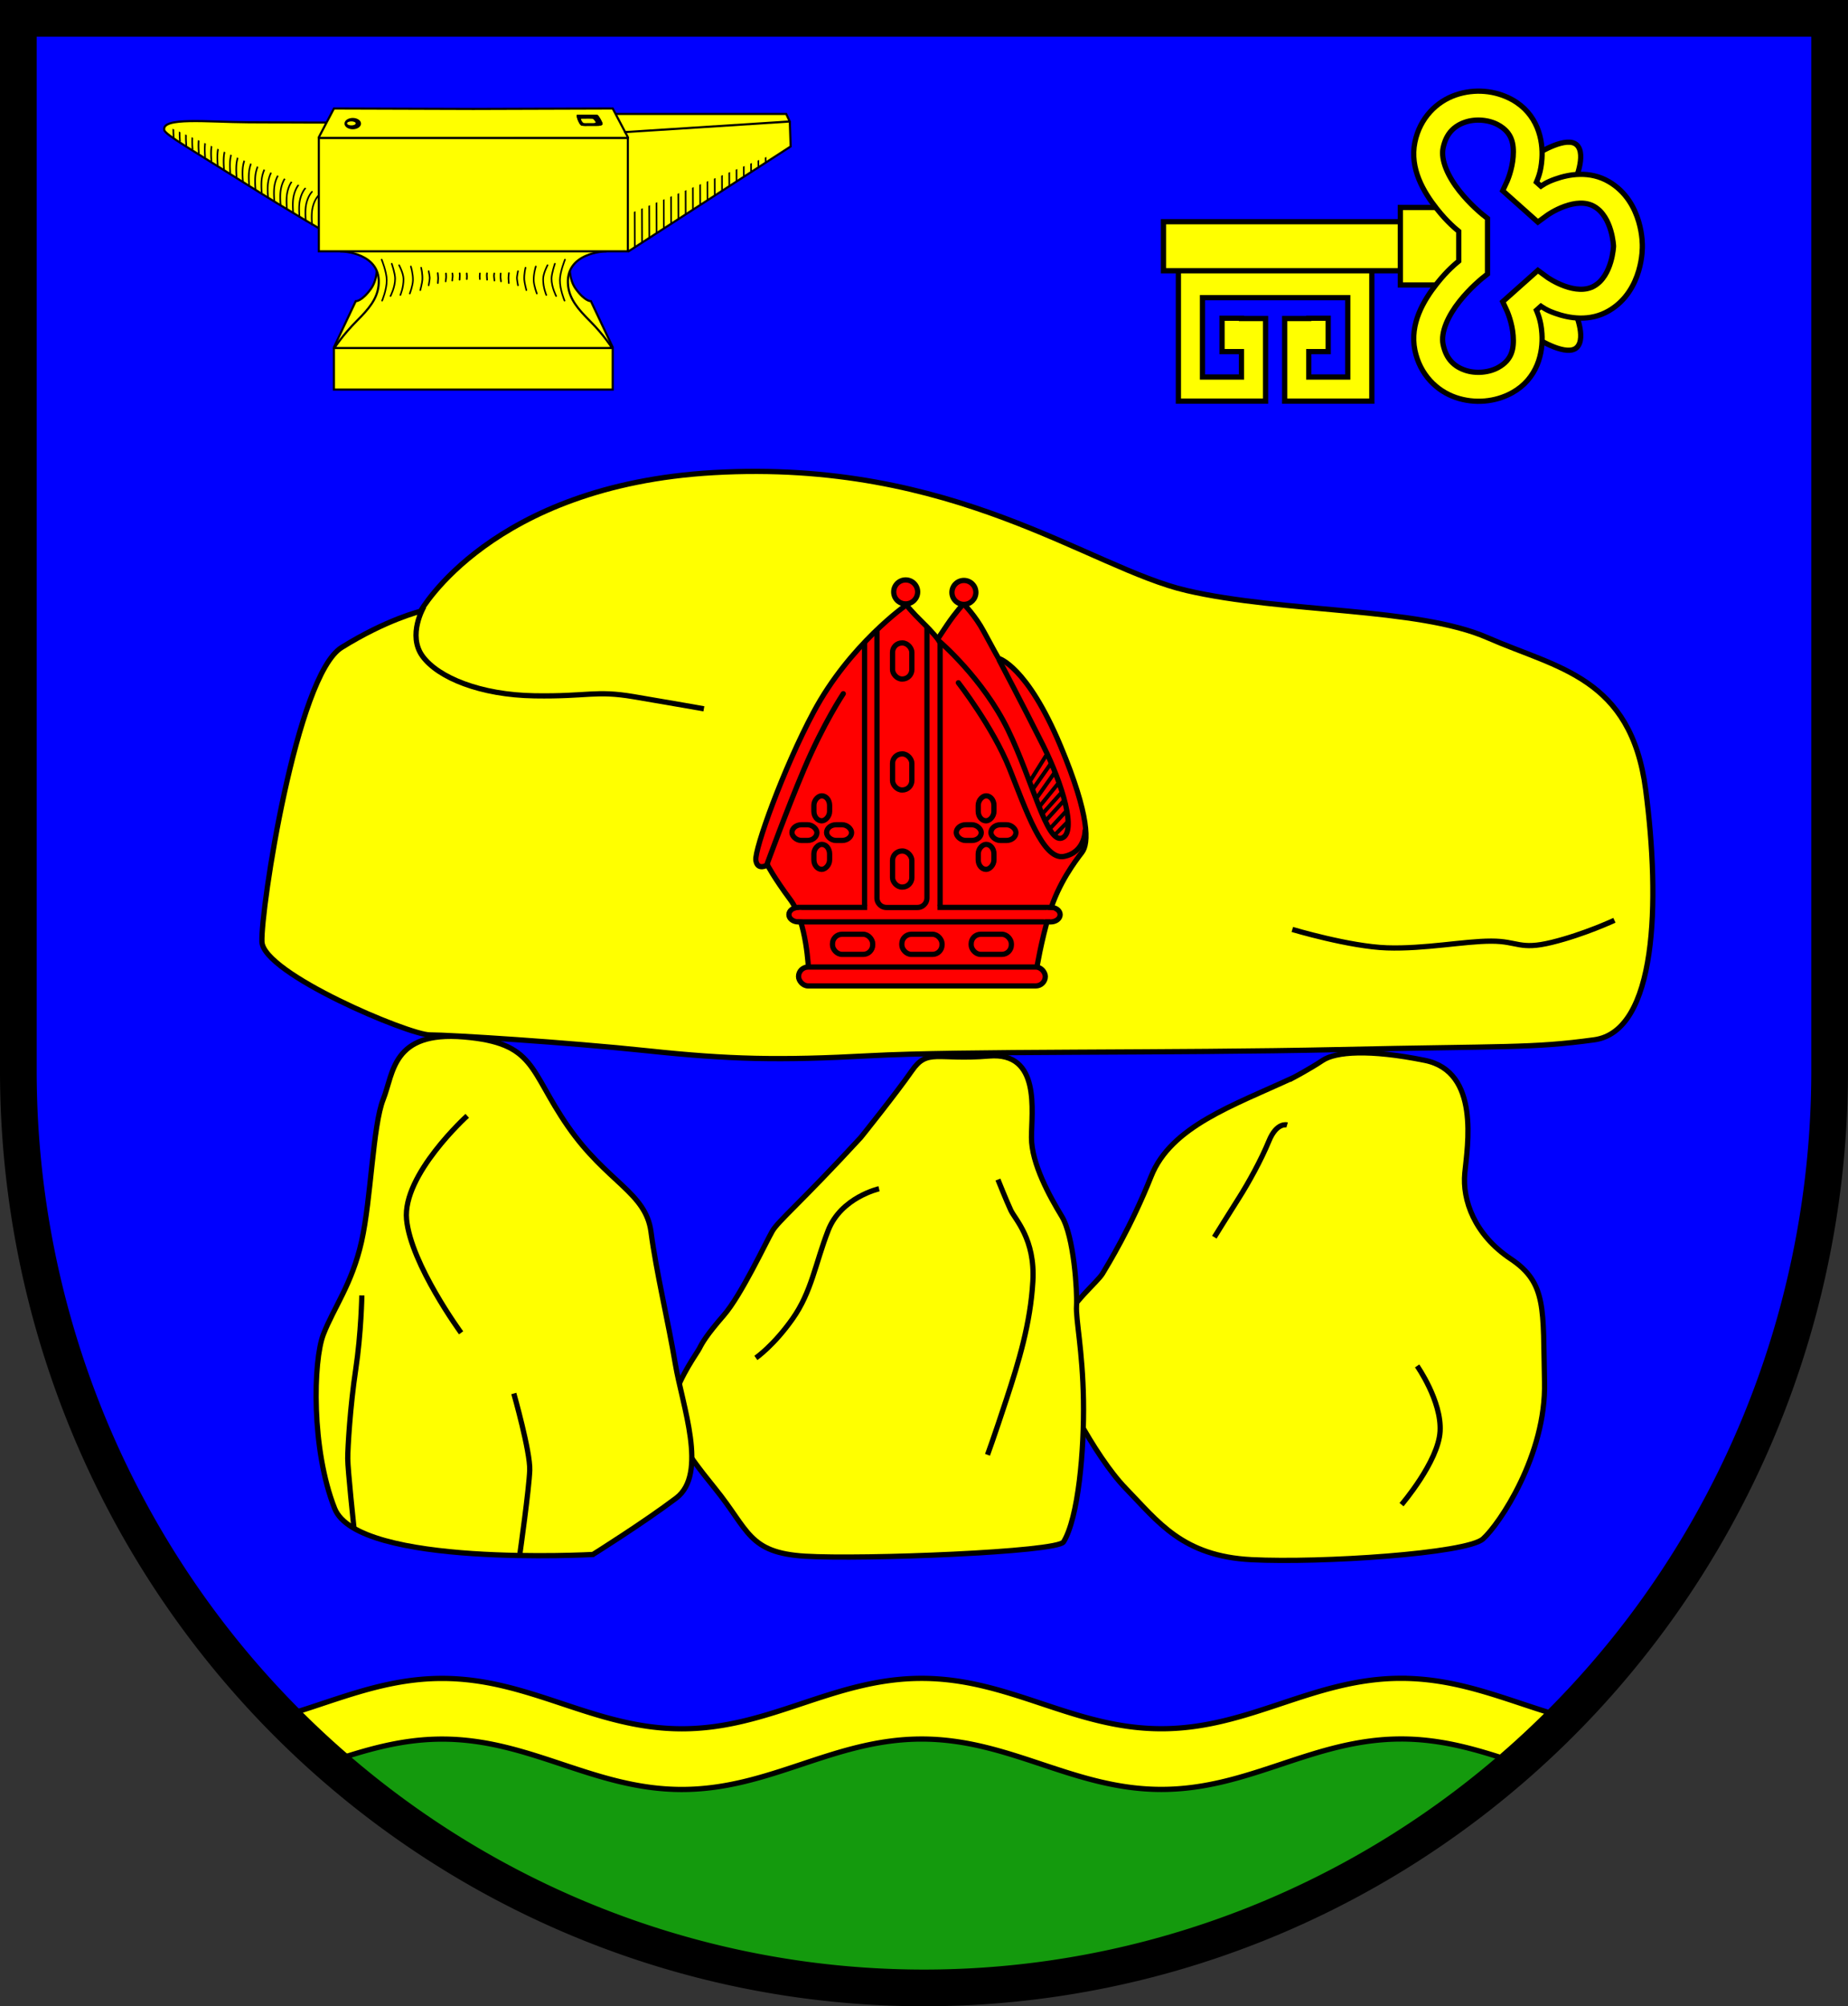 <?xml version="1.0" encoding="UTF-8" standalone="no"?>
<!-- Created with Inkscape (http://www.inkscape.org/) -->

<svg
   width="141.045mm"
   height="153.083mm"
   viewBox="0 0 141.045 153.083"
   version="1.1"
   id="svg5900"
   inkscape:version="1.2.2 (732a01da63, 2022-12-09)"
   sodipodi:docname="Wappen Sieverstedt2.svg"
   xmlns:inkscape="http://www.inkscape.org/namespaces/inkscape"
   xmlns:sodipodi="http://sodipodi.sourceforge.net/DTD/sodipodi-0.dtd"
   xmlns="http://www.w3.org/2000/svg"
   xmlns:svg="http://www.w3.org/2000/svg">
  <rect x="0" y="0" width="141.045" height="153.083" fill="#333333" stroke="none"/>
  <sodipodi:namedview
     id="namedview5902"
     pagecolor="#ffffff"
     bordercolor="#666666"
     borderopacity="1.0"
     inkscape:showpageshadow="2"
     inkscape:pageopacity="0.0"
     inkscape:pagecheckerboard="0"
     inkscape:deskcolor="#d1d1d1"
     inkscape:document-units="mm"
     showgrid="false"
     inkscape:zoom="0.92515697"
     inkscape:cx="267.52217"
     inkscape:cy="290.22102"
     inkscape:current-layer="layer1" />
  <defs
     id="defs5897" />
  <g
     inkscape:label="Ebene 1"
     inkscape:groupmode="layer"
     id="layer1"
     transform="translate(-33.931,-72.588)">
    <g
       id="g5771"
       transform="translate(-1.049,-6.446)">
      <path
         id="path4083"
         style="fill:#0000ff;stroke:none;stroke-width:2.8;stroke-linecap:butt;stroke-dasharray:none"
         d="m 36.38,80.433 v 80.301 a 69.122,69.982 0 0 0 69.122,69.982 69.122,69.982 0 0 0 69.122,-69.982 V 80.433 Z" />
      <path
         id="path2724"
         style="fill:#149a0d;fill-opacity:1;stroke:#000000;stroke-width:0.4;stroke-dasharray:none"
         d="m 70.158,208.604 -7.857,1.309 -3.495,2.346 a 69.122,69.982 0 0 0 46.697,18.457 69.122,69.982 0 0 0 46.64,-18.338 l -11.078,-3.4 -16.931,4.864 -18.99,-4.771 -17.961,4.303 z" />
      <path
         id="path845"
         style="fill:#ffff00;fill-opacity:1;stroke:#000000;stroke-width:0.4;stroke-dasharray:none"
         d="m 141.919,207.092 c -6.736,7.8e-4 -11.562,3.848 -18.298,3.848 -6.736,8.9e-4 -11.566,-3.845 -18.302,-3.844 -6.736,7.8e-4 -11.562,3.848 -18.298,3.848 -6.736,7.8e-4 -11.565,-3.845 -18.301,-3.844 -4.576,5.4e-4 -8.271,1.775 -12.282,2.914 a 69.122,69.982 0 0 0 3.672,3.466 c 2.713,-0.899 5.451,-1.748 8.61,-1.749 6.736,-8.2e-4 11.565,3.844 18.301,3.844 6.736,-8.3e-4 11.562,-3.848 18.298,-3.848 6.736,-8.3e-4 11.566,3.845 18.302,3.844 6.736,-8.2e-4 11.562,-3.848 18.298,-3.848 3.274,-4e-4 6.097,0.909 8.907,1.843 a 69.122,69.982 0 0 0 3.681,-3.479 c -4.13,-1.132 -7.898,-2.995 -12.589,-2.994 z" />
      <path
         id="path5474"
         style="fill:none;stroke:#000000;stroke-width:2.8;stroke-linecap:butt;stroke-dasharray:none"
         d="m 36.38,80.433 v 80.301 a 69.122,69.982 0 0 0 69.122,69.982 69.122,69.982 0 0 0 69.122,-69.982 V 80.433 Z" />
      <g
         id="g5654"
         transform="translate(165.761,-1.123)">
        <g
           id="g2493"
           transform="matrix(0.407,0,0,0.407,-210.937,66.253)">
          <path
             style="fill:#ffff00;stroke:#000000;stroke-width:0.4;stroke-linecap:round;stroke-dasharray:none"
             d="m 259.119,57.143 c 0,0 -7.762,4.5e-4 -15.531,-0.051 -7.86,-0.052 -16.316,-1.015 -15.844,1.442 0.172,0.893 5.213,3.729 15.585,10.272 7.59,4.788 15.011,9.081 15.011,9.081 z"
             id="path1000"
             sodipodi:nodetypes="cssscc" />
          <path
             style="fill:#ffff00;stroke:#000000;stroke-width:0.4;stroke-linecap:round;stroke-dasharray:none"
             d="m 311.035,55.526 h 33.35 l 0.669,1.455 0.157,4.641 -30.331,19.614 -1.406,-1.249 0.315,-18.995 z"
             id="path1004"
             sodipodi:nodetypes="cccccccc" />
          <path
             style="fill:#ffff00;stroke:#000000;stroke-width:0.4;stroke-linecap:round;stroke-dasharray:none"
             d="m 303.752,83.506 c 0,0 -0.207,2.918 1.14,4.783 1.766,2.445 2.864,2.336 2.864,2.336 l 3.96,8.374 -10.523,-2.034 -0.89,-10.79 z"
             id="path1334"
             sodipodi:nodetypes="csccccc" />
          <path
             style="fill:#ffff00;stroke:#000000;stroke-width:0.4;stroke-linecap:round;stroke-dasharray:none"
             d="m 267.657,83.506 c 0,0 0.207,2.918 -1.14,4.783 -1.766,2.445 -2.864,2.336 -2.864,2.336 l -3.956,8.363 10.519,-2.023 0.89,-10.79 z"
             id="path1338"
             sodipodi:nodetypes="csccccc"
             inkscape:transform-center-x="20.369898"
             inkscape:transform-center-y="1.67853" />
          <path
             id="path1257"
             style="fill:#ffff00;stroke:#000000;stroke-width:0.4;stroke-linecap:round;stroke-dasharray:none"
             d="m 285.704,77.392 -25.645,0.472 0.828,3.417 c 0,0 7.785,0.178 7.037,6.51 -0.289,2.447 -1.834,4.3 -4.016,6.476 -2.729,2.723 -4.24,5.124 -4.24,5.124 l 14.627,2.777 h 11.409 11.41 l 14.574,-2.801 c 0,0 -1.458,-2.378 -4.187,-5.101 -2.182,-2.176 -3.727,-4.029 -4.016,-6.476 -0.747,-6.332 7.037,-6.51 7.037,-6.51 l 0.828,-3.417 z"
             sodipodi:nodetypes="cccsscccccssccc" />
          <rect
             style="fill:#ffff00;stroke:#000000;stroke-width:0.4;stroke-linecap:round;stroke-dasharray:none"
             id="rect931"
             width="57.953"
             height="21.246"
             x="256.728"
             y="60.035" />
          <path
             id="rect1037"
             style="fill:#ffff00;stroke:#000000;stroke-width:0.4;stroke-linecap:round;stroke-dasharray:none"
             d="m 259.564,99.412 v 7.79 h 26.14 26.141 v -7.79 h -26.141 z" />
          <path
             style="fill:#ffff00;stroke:#000000;stroke-width:0.4;stroke-linecap:round;stroke-dasharray:none"
             d="m 314.683,59.883 -2.839,-5.379 -26.14,0.081 -26.14,-0.081 -2.83,5.385"
             id="path1159"
             sodipodi:nodetypes="ccccc" />
          <path
             style="fill:#ffff00;stroke:#000000;stroke-width:0.4;stroke-linecap:round;stroke-dasharray:none"
             d="m 314.17,58.927 30.844,-1.985"
             id="path1006"
             sodipodi:nodetypes="cc" />
          <path
             style="fill:#ffff00;stroke:#000000;stroke-width:0.4;stroke-linecap:round;stroke-dasharray:none"
             d="m 256.728,60.035 h 57.953"
             id="path1078" />
          <g
             id="g1261"
             transform="translate(177.578,-99.011)">
            <ellipse
               style="fill:#000000;stroke:none;stroke-width:0.4;stroke-linecap:round;stroke-dasharray:none"
               id="path1149"
               cx="85.517"
               cy="156.346"
               rx="1.553"
               ry="1.062" />
            <ellipse
               style="fill:#ffff00;stroke:none;stroke-width:0.4;stroke-linecap:round;stroke-dasharray:none"
               id="path1153"
               cx="85.262"
               cy="156.306"
               rx="0.806"
               ry="0.374" />
          </g>
          <path
             style="fill:#000000;stroke:none;stroke-width:0.1;stroke-linecap:round;stroke-dasharray:none"
             d="m 309,55.713 c 0.275,0.177 0.991,1.449 0.944,1.701 -0.081,0.439 -1.127,0.343 -2.104,0.352 -0.911,0.008 -1.752,0.037 -1.937,-0.096 -0.383,-0.275 -0.964,-1.691 -0.767,-1.986 0.882,-0.027 3.481,-0.074 3.864,0.029 z"
             id="path1317"
             sodipodi:nodetypes="cssscc" />
          <path
             style="fill:#ffff00;stroke:none;stroke-width:0.1;stroke-linecap:round;stroke-dasharray:none"
             d="m 308.108,56.441 c 0.156,0.07 0.56,0.57 0.533,0.669 -0.046,0.173 -0.637,0.135 -1.189,0.138 -0.514,0.003 -0.99,0.015 -1.095,-0.038 -0.217,-0.108 -0.544,-0.665 -0.433,-0.781 0.498,-0.011 1.967,-0.029 2.183,0.012 z"
             id="path1319"
             sodipodi:nodetypes="cssscc" />
          <g
             id="g1327"
             transform="translate(181.255,-99.03)">
            <path
               style="fill:#000000;stroke:none;stroke-width:0.1;stroke-linecap:round;stroke-dasharray:none"
               d="m 127.745,154.743 c 0.275,0.177 0.991,1.449 0.944,1.701 -0.081,0.439 -1.127,0.343 -2.104,0.352 -0.911,0.008 -1.752,0.037 -1.937,-0.096 -0.383,-0.275 -0.964,-1.691 -0.767,-1.986 0.882,-0.027 3.481,-0.074 3.864,0.029 z"
               id="path1321"
               sodipodi:nodetypes="cssscc" />
            <path
               style="fill:#ffff00;stroke:none;stroke-width:0.1;stroke-linecap:round;stroke-dasharray:none"
               d="m 126.853,155.472 c 0.156,0.07 0.56,0.57 0.533,0.669 -0.046,0.173 -0.637,0.135 -1.189,0.138 -0.514,0.003 -0.99,0.015 -1.095,-0.038 -0.217,-0.108 -0.544,-0.665 -0.433,-0.781 0.498,-0.011 1.967,-0.029 2.183,0.012 z"
               id="path1323"
               sodipodi:nodetypes="cssscc" />
          </g>
          <path
             id="path1376"
             style="color:#000000;fill:#000000;stroke-linecap:round;-inkscape-stroke:none"
             d="m 255.524,69.992 a 0.15,0.15 0 0 0 -0.181,0.024 c 0,0 -0.226,0.223 -0.48,0.665 -0.254,0.442 -0.544,1.109 -0.697,2.018 -0.2,1.191 -0.032,2.837 -0.032,2.837 a 0.15,0.15 0 0 0 0.165,0.134 0.15,0.15 0 0 0 0.134,-0.165 c 0,0 -0.159,-1.638 0.029,-2.756 0.146,-0.872 0.422,-1.507 0.661,-1.921 0.238,-0.414 0.429,-0.6 0.429,-0.6 a 0.15,0.15 0 0 0 0.003,-0.213 0.15,0.15 0 0 0 -0.031,-0.024 z m 1.179,0.745 a 0.15,0.15 0 0 0 -0.181,0.024 c 0,0 -0.226,0.223 -0.48,0.665 -0.254,0.442 -0.545,1.109 -0.697,2.018 -0.2,1.191 -0.032,2.837 -0.032,2.837 a 0.15,0.15 0 0 0 0.165,0.134 0.15,0.15 0 0 0 0.134,-0.165 c 0,0 -0.159,-1.638 0.029,-2.756 0.146,-0.872 0.424,-1.505 0.663,-1.919 0.238,-0.414 0.429,-0.6 0.429,-0.6 a 0.15,0.15 0 0 0 0.002,-0.214 0.15,0.15 0 0 0 -0.031,-0.024 z m -2.317,-1.268 -0.287,-0.128 c -0.083,0.095 -0.239,0.289 -0.416,0.595 -0.254,0.442 -0.544,1.109 -0.697,2.018 -0.2,1.191 -0.032,2.837 -0.032,2.837 a 0.15,0.15 0 0 0 0.163,0.133 0.15,0.15 0 0 0 0.136,-0.164 c 0,0 -0.161,-1.639 0.027,-2.757 0.146,-0.872 0.424,-1.505 0.663,-1.919 0.238,-0.414 0.429,-0.6 0.429,-0.6 a 0.15,0.15 0 0 0 0.013,-0.016 z m -1.316,-0.586 -0.28,-0.124 c -0.082,0.108 -0.18,0.246 -0.287,0.432 -0.254,0.442 -0.544,1.109 -0.697,2.018 -0.2,1.191 -0.032,2.837 -0.032,2.837 a 0.15,0.15 0 0 0 0.165,0.134 0.15,0.15 0 0 0 0.134,-0.165 c 0,0 -0.159,-1.638 0.029,-2.756 0.146,-0.872 0.424,-1.506 0.662,-1.92 0.12,-0.209 0.228,-0.359 0.306,-0.457 z m -1.301,-0.579 -0.279,-0.124 c -0.053,0.078 -0.109,0.166 -0.166,0.267 -0.254,0.442 -0.544,1.109 -0.697,2.018 -0.2,1.191 -0.032,2.837 -0.032,2.837 a 0.15,0.15 0 0 0 0.165,0.134 0.15,0.15 0 0 0 0.134,-0.164 c 0,0 -0.159,-1.638 0.029,-2.756 0.146,-0.872 0.424,-1.506 0.662,-1.92 0.067,-0.116 0.128,-0.21 0.184,-0.291 z m -1.292,-0.575 -0.275,-0.122 c -0.019,0.031 -0.038,0.061 -0.058,0.095 -0.254,0.442 -0.544,1.109 -0.697,2.018 -0.2,1.191 -0.032,2.837 -0.032,2.837 a 0.15,0.15 0 0 0 0.163,0.133 0.15,0.15 0 0 0 0.136,-0.164 c 0,0 -0.159,-1.638 0.029,-2.756 0.146,-0.872 0.423,-1.506 0.661,-1.92 0.025,-0.043 0.049,-0.082 0.073,-0.121 z m -1.281,-0.57 -0.276,-0.123 c -0.243,0.441 -0.507,1.082 -0.651,1.939 -0.2,1.191 -0.034,2.836 -0.034,2.836 a 0.15,0.15 0 0 0 0.165,0.134 0.15,0.15 0 0 0 0.135,-0.164 c 0,0 -0.16,-1.639 0.027,-2.757 0.14,-0.836 0.401,-1.452 0.633,-1.866 z m -1.273,-0.567 -0.275,-0.123 c -0.215,0.43 -0.434,1.012 -0.56,1.76 -0.2,1.191 -0.032,2.837 -0.032,2.837 a 0.15,0.15 0 0 0 0.165,0.134 0.15,0.15 0 0 0 0.134,-0.165 c 0,0 -0.159,-1.638 0.029,-2.756 0.122,-0.724 0.334,-1.282 0.539,-1.688 z m -1.267,-0.564 -0.274,-0.122 c -0.186,0.408 -0.364,0.931 -0.473,1.579 -0.2,1.191 -0.032,2.837 -0.032,2.837 a 0.15,0.15 0 0 0 0.165,0.134 0.15,0.15 0 0 0 0.134,-0.164 c 0,0 -0.159,-1.638 0.029,-2.756 0.104,-0.622 0.275,-1.121 0.451,-1.507 z m -1.259,-0.561 -0.274,-0.121 c -0.156,0.378 -0.3,0.841 -0.393,1.394 -0.2,1.191 -0.032,2.837 -0.032,2.837 a 0.15,0.15 0 0 0 0.163,0.133 0.15,0.15 0 0 0 0.136,-0.164 c 0,0 -0.16,-1.639 0.027,-2.757 0.088,-0.527 0.225,-0.965 0.372,-1.322 z m -1.253,-0.558 -0.275,-0.123 c -0.127,0.341 -0.241,0.742 -0.319,1.207 -0.2,1.191 -0.032,2.837 -0.032,2.837 a 0.15,0.15 0 0 0 0.165,0.134 0.15,0.15 0 0 0 0.134,-0.164 c 0,0 -0.159,-1.638 0.029,-2.756 0.073,-0.438 0.18,-0.815 0.298,-1.135 z m -1.245,-0.554 -0.275,-0.123 c -0.1,0.298 -0.189,0.635 -0.253,1.017 -0.2,1.191 -0.032,2.837 -0.032,2.837 a 0.15,0.15 0 0 0 0.165,0.134 0.15,0.15 0 0 0 0.134,-0.165 c 0,0 -0.159,-1.638 0.029,-2.756 0.059,-0.354 0.141,-0.668 0.233,-0.945 z m -1.239,-0.551 -0.277,-0.123 c -0.075,0.249 -0.142,0.522 -0.192,0.824 -0.2,1.191 -0.032,2.837 -0.032,2.837 a 0.15,0.15 0 0 0 0.165,0.134 0.15,0.15 0 0 0 0.134,-0.165 c 0,0 -0.159,-1.638 0.029,-2.756 0.046,-0.275 0.106,-0.523 0.173,-0.751 z m -1.235,-0.55 -0.277,-0.123 c -0.052,0.195 -0.098,0.405 -0.136,0.629 -0.2,1.191 -0.034,2.836 -0.034,2.836 a 0.15,0.15 0 0 0 0.165,0.134 0.15,0.15 0 0 0 0.136,-0.164 c 0,0 -0.161,-1.639 0.027,-2.757 0.033,-0.198 0.074,-0.382 0.118,-0.555 z m -1.227,-0.546 -0.279,-0.124 c -0.032,0.138 -0.062,0.279 -0.088,0.43 -0.2,1.191 -0.032,2.837 -0.032,2.837 a 0.15,0.15 0 0 0 0.165,0.134 0.15,0.15 0 0 0 0.134,-0.165 c 0,0 -0.159,-1.638 0.029,-2.756 0.021,-0.124 0.045,-0.242 0.071,-0.357 z m -1.22,-0.543 -0.281,-0.125 c -0.015,0.076 -0.031,0.151 -0.044,0.23 -0.2,1.191 -0.032,2.837 -0.032,2.837 a 0.15,0.15 0 0 0 0.165,0.134 0.15,0.15 0 0 0 0.134,-0.165 c 0,0 -0.159,-1.638 0.029,-2.756 0.009,-0.054 0.02,-0.104 0.03,-0.155 z m -1.217,-0.542 -0.283,-0.125 c -0.002,0.009 -0.003,0.018 -0.005,0.027 -0.2,1.191 -0.032,2.837 -0.032,2.837 a 0.15,0.15 0 0 0 0.163,0.133 0.15,0.15 0 0 0 0.136,-0.164 c 0,0 -0.155,-1.592 0.021,-2.709 z m -1.208,-0.537 -0.285,-0.127 c -0.157,1.17 -0.007,2.658 -0.007,2.658 a 0.15,0.15 0 0 0 0.165,0.134 0.15,0.15 0 0 0 0.134,-0.165 c 0,0 -0.136,-1.405 -0.007,-2.5 z m -1.2,-0.534 -0.289,-0.129 c -0.115,1.131 0.019,2.45 0.019,2.45 a 0.15,0.15 0 0 0 0.165,0.134 0.15,0.15 0 0 0 0.134,-0.165 c 0,0 -0.119,-1.233 -0.028,-2.29 z m -1.194,-0.532 -0.293,-0.13 c -0.08,1.077 0.037,2.238 0.037,2.238 a 0.15,0.15 0 0 0 0.165,0.134 0.15,0.15 0 0 0 0.134,-0.165 c 0,0 -0.104,-1.075 -0.043,-2.077 z m -1.191,-0.53 -0.294,-0.131 c -0.052,1.011 0.05,2.023 0.05,2.023 a 0.15,0.15 0 0 0 0.165,0.134 0.15,0.15 0 0 0 0.136,-0.164 c 0,0 -0.091,-0.927 -0.056,-1.863 z m -1.183,-0.527 -0.299,-0.134 c -0.029,0.934 0.059,1.808 0.059,1.808 a 0.15,0.15 0 0 0 0.165,0.134 0.15,0.15 0 0 0 0.134,-0.165 c 0,0 -0.074,-0.788 -0.058,-1.644 z m -1.183,-0.526 -0.3,-0.134 c -0.011,0.847 0.063,1.59 0.063,1.59 a 0.15,0.15 0 0 0 0.165,0.134 0.15,0.15 0 0 0 0.134,-0.165 c 0,0 -0.063,-0.659 -0.062,-1.425 z" />
          <path
             id="path2129"
             style="color:#000000;fill:#000000;stroke-linecap:round;-inkscape-stroke:none"
             d="m 315.813,73.89 0.021,6.611 a 0.15,0.15 0 0 0 0.151,0.149 0.15,0.15 0 0 0 0.15,-0.149 l -0.021,-6.735 z m 1.363,-0.565 0.021,6.286 a 0.15,0.15 0 0 0 0.15,0.15 0.15,0.15 0 0 0 0.151,-0.15 l -0.022,-6.41 z m 1.365,-0.566 0.019,5.962 a 0.15,0.15 0 0 0 0.151,0.149 0.15,0.15 0 0 0 0.15,-0.149 l -0.019,-6.086 z m 1.364,-0.565 0.019,5.637 a 0.15,0.15 0 0 0 0.149,0.15 0.15,0.15 0 0 0 0.15,-0.149 l -0.018,-5.762 z m 1.364,-0.565 0.017,5.313 a 0.15,0.15 0 0 0 0.151,0.149 0.15,0.15 0 0 0 0.15,-0.149 l -0.017,-5.437 z m 1.363,-0.565 0.016,4.989 a 0.15,0.15 0 0 0 0.151,0.149 0.15,0.15 0 0 0 0.15,-0.149 l -0.016,-5.114 z m 1.365,-0.565 0.015,4.664 a 0.15,0.15 0 0 0 0.151,0.149 0.15,0.15 0 0 0 0.15,-0.149 l -0.015,-4.788 z m 1.364,-0.566 0.013,4.34 a 0.15,0.15 0 0 0 0.151,0.149 0.15,0.15 0 0 0 0.15,-0.149 l -0.014,-4.464 z m 1.365,-0.566 0.013,4.015 a 0.15,0.15 0 0 0 0.15,0.15 0.15,0.15 0 0 0 0.151,-0.15 l -0.014,-4.139 z m 1.364,-0.565 0.012,3.691 a 0.15,0.15 0 0 0 0.151,0.149 0.15,0.15 0 0 0 0.15,-0.149 l -0.012,-3.815 z m 1.364,-0.565 0.011,3.366 a 0.15,0.15 0 0 0 0.149,0.15 0.15,0.15 0 0 0 0.151,-0.15 l -0.012,-3.491 z m 1.364,-0.566 0.009,3.042 a 0.15,0.15 0 0 0 0.151,0.149 0.15,0.15 0 0 0 0.15,-0.149 l -0.01,-3.167 z m 1.364,-0.565 0.009,2.717 a 0.15,0.15 0 0 0 0.149,0.15 0.15,0.15 0 0 0 0.152,-0.15 l -0.01,-2.842 z m 1.364,-0.565 0.008,2.393 a 0.15,0.15 0 0 0 0.151,0.149 0.15,0.15 0 0 0 0.15,-0.149 l -0.008,-2.518 z m 1.364,-0.565 0.007,2.068 a 0.15,0.15 0 0 0 0.149,0.15 0.15,0.15 0 0 0 0.15,-0.149 l -0.007,-2.194 z m 1.364,-0.565 0.006,1.744 a 0.15,0.15 0 0 0 0.151,0.149 0.15,0.15 0 0 0 0.15,-0.149 l -0.006,-1.869 z m 1.363,-0.565 0.004,1.42 a 0.15,0.15 0 0 0 0.151,0.149 0.15,0.15 0 0 0 0.15,-0.149 l -0.005,-1.545 z m 1.365,-0.566 0.004,1.096 a 0.15,0.15 0 0 0 0.151,0.149 0.15,0.15 0 0 0 0.15,-0.149 l -0.004,-1.22 z m 1.364,-0.565 0.002,0.771 a 0.15,0.15 0 0 0 0.151,0.149 0.15,0.15 0 0 0 0.15,-0.149 l -0.003,-0.896 z" />
          <g
             id="g2282"
             transform="translate(181.255,-99.03)">
            <path
               style="fill:#ffff00;stroke:#000000;stroke-width:0.3;stroke-linecap:round;stroke-dasharray:none"
               d="m 87.263,181.868 c 0,0 0.933,2.277 0.948,3.835 0.017,1.77 -0.865,3.854 -0.865,3.854"
               id="path2249"
               sodipodi:nodetypes="csc" />
            <path
               style="fill:#ffff00;stroke:#000000;stroke-width:0.3;stroke-linecap:round;stroke-dasharray:none"
               d="m 89.155,182.636 c 0,0 0.626,1.806 0.629,2.792 0.005,1.609 -0.865,3.264 -0.865,3.264"
               id="path2251"
               sodipodi:nodetypes="csc" />
            <path
               style="fill:#ffff00;stroke:#000000;stroke-width:0.3;stroke-linecap:round;stroke-dasharray:none"
               d="m 90.532,182.911 c 0,0 0.811,1.488 0.826,2.596 0.021,1.574 -0.59,2.989 -0.59,2.989"
               id="path2253"
               sodipodi:nodetypes="csc" />
            <path
               style="fill:#ffff00;stroke:#000000;stroke-width:0.3;stroke-linecap:round;stroke-dasharray:none"
               d="m 92.734,183.147 c 0,0 0.427,1.364 0.393,2.596 -0.028,1.023 -0.59,2.478 -0.59,2.478"
               id="path2255"
               sodipodi:nodetypes="csc" />
            <path
               style="fill:#ffff00;stroke:#000000;stroke-width:0.3;stroke-linecap:round;stroke-dasharray:none"
               d="m 94.661,183.383 c 0,0 0.292,1.079 0.236,2.242 -0.026,0.55 -0.393,1.966 -0.393,1.966"
               id="path2257"
               sodipodi:nodetypes="csc" />
            <path
               style="fill:#ffff00;stroke:#000000;stroke-width:0.3;stroke-linecap:round;stroke-dasharray:none"
               d="m 96.077,184.032 c 0,0 0.197,0.964 0.197,1.268 0,0.305 -0.197,1.376 -0.197,1.376"
               id="path2259" />
            <path
               style="fill:#ffff00;stroke:#000000;stroke-width:0.3;stroke-linecap:round;stroke-dasharray:none"
               d="m 97.778,184.386 c 0,0 0.088,0.747 0.079,0.964 -0.01,0.216 -0.059,0.914 -0.059,0.914"
               id="path2261" />
            <path
               style="fill:#ffff00;stroke:#000000;stroke-width:0.3;stroke-linecap:round;stroke-dasharray:none"
               d="m 99.321,184.455 c 0,0 0.049,0.619 0.02,0.836 -0.029,0.216 -0.079,0.659 -0.079,0.659"
               id="path2263" />
            <path
               style="fill:#ffff00;stroke:#000000;stroke-width:0.3;stroke-linecap:round;stroke-dasharray:none"
               d="m 100.521,184.445 c 0,0 0.069,0.324 0.049,0.58 -0.02,0.256 -0.079,0.767 -0.079,0.767"
               id="path2265" />
            <path
               style="fill:#ffff00;stroke:#000000;stroke-width:0.3;stroke-linecap:round;stroke-dasharray:none"
               d="m 101.887,184.426 c 0,0 0.049,0.344 0.02,0.61 -0.029,0.265 -0.039,0.6 -0.039,0.6"
               id="path2267" />
            <path
               style="fill:#ffff00;stroke:#000000;stroke-width:0.3;stroke-linecap:round;stroke-dasharray:none"
               d="m 103.215,184.445 c 0,0 0.039,0.374 0.039,0.551 0,0.177 -0.029,0.521 -0.029,0.521"
               id="path2269" />
          </g>
          <g
             id="g2306"
             inkscape:transform-center-x="-9.1902523"
             inkscape:transform-center-y="12.458263"
             transform="matrix(-1,0,0,1,390.153,-99.03)">
            <path
               style="fill:#ffff00;stroke:#000000;stroke-width:0.3;stroke-linecap:round;stroke-dasharray:none"
               d="m 87.263,181.868 c 0,0 0.933,2.277 0.948,3.835 0.017,1.77 -0.865,3.854 -0.865,3.854"
               id="path2284"
               sodipodi:nodetypes="csc" />
            <path
               style="fill:#ffff00;stroke:#000000;stroke-width:0.3;stroke-linecap:round;stroke-dasharray:none"
               d="m 89.155,182.636 c 0,0 0.626,1.806 0.629,2.792 0.005,1.609 -0.865,3.264 -0.865,3.264"
               id="path2286"
               sodipodi:nodetypes="csc" />
            <path
               style="fill:#ffff00;stroke:#000000;stroke-width:0.3;stroke-linecap:round;stroke-dasharray:none"
               d="m 90.532,182.911 c 0,0 0.811,1.488 0.826,2.596 0.021,1.574 -0.59,2.989 -0.59,2.989"
               id="path2288"
               sodipodi:nodetypes="csc" />
            <path
               style="fill:#ffff00;stroke:#000000;stroke-width:0.3;stroke-linecap:round;stroke-dasharray:none"
               d="m 92.734,183.147 c 0,0 0.427,1.364 0.393,2.596 -0.028,1.023 -0.59,2.478 -0.59,2.478"
               id="path2290"
               sodipodi:nodetypes="csc" />
            <path
               style="fill:#ffff00;stroke:#000000;stroke-width:0.3;stroke-linecap:round;stroke-dasharray:none"
               d="m 94.661,183.383 c 0,0 0.292,1.079 0.236,2.242 -0.026,0.55 -0.393,1.966 -0.393,1.966"
               id="path2292"
               sodipodi:nodetypes="csc" />
            <path
               style="fill:#ffff00;stroke:#000000;stroke-width:0.3;stroke-linecap:round;stroke-dasharray:none"
               d="m 96.077,184.032 c 0,0 0.197,0.964 0.197,1.268 0,0.305 -0.197,1.376 -0.197,1.376"
               id="path2294" />
            <path
               style="fill:#ffff00;stroke:#000000;stroke-width:0.3;stroke-linecap:round;stroke-dasharray:none"
               d="m 97.778,184.386 c 0,0 0.088,0.747 0.079,0.964 -0.01,0.216 -0.059,0.914 -0.059,0.914"
               id="path2296" />
            <path
               style="fill:#ffff00;stroke:#000000;stroke-width:0.3;stroke-linecap:round;stroke-dasharray:none"
               d="m 99.321,184.455 c 0,0 0.049,0.619 0.02,0.836 -0.029,0.216 -0.079,0.659 -0.079,0.659"
               id="path2298" />
            <path
               style="fill:#ffff00;stroke:#000000;stroke-width:0.3;stroke-linecap:round;stroke-dasharray:none"
               d="m 100.521,184.445 c 0,0 0.069,0.324 0.049,0.58 -0.02,0.256 -0.079,0.767 -0.079,0.767"
               id="path2300" />
            <path
               style="fill:#ffff00;stroke:#000000;stroke-width:0.3;stroke-linecap:round;stroke-dasharray:none"
               d="m 101.887,184.426 c 0,0 0.049,0.344 0.02,0.61 -0.029,0.265 -0.039,0.6 -0.039,0.6"
               id="path2302" />
            <path
               style="fill:#ffff00;stroke:#000000;stroke-width:0.3;stroke-linecap:round;stroke-dasharray:none"
               d="m 103.215,184.445 c 0,0 0.039,0.374 0.039,0.551 0,0.177 -0.029,0.521 -0.029,0.521"
               id="path2304" />
          </g>
        </g>
        <g
           id="g3984"
           transform="rotate(90,137.797,-42.769)">
          <path
             id="rect3960"
             style="fill:#ffff00;stroke:#000000;stroke-width:0.4;stroke-linecap:butt;stroke-dasharray:none"
             d="m 280.392,121.106 v 1.11 0.729 5.543 5.543 0.729 1.11 h 10.938 v -1.839 -2.974 -1.84 h -1.84 -4.463 v 1.84 h -0.022 v 1.483 h 2.547 v -1.483 h 1.938 v 2.974 h -6.054 v -5.543 -5.543 h 6.054 v 2.974 h -1.938 v -1.483 h -2.547 v 1.483 h 0.022 v 1.84 h 4.463 1.84 v -1.84 -2.974 -1.839 z" />
          <rect
             style="fill:#ffff00;stroke:#000000;stroke-width:0.4;stroke-linecap:butt;stroke-dasharray:none"
             id="rect3800"
             width="3.742"
             height="18.635"
             x="277.64"
             y="118.374" />
          <path
             style="fill:#ffff00;stroke:#000000;stroke-width:0.4;stroke-linecap:butt;stroke-dasharray:none"
             d="m 284.416,105.635 c 0,0 2.067,-0.926 2.811,-0.182 0.744,0.744 -0.612,2.927 -0.612,2.927 l -2.695,1.29 -0.976,-1.339 z"
             id="path3798"
             sodipodi:nodetypes="cscccc"
             inkscape:transform-center-x="-5.6873074"
             inkscape:transform-center-y="8.9074176" />
          <path
             style="fill:#ffff00;stroke:#000000;stroke-width:0.4;stroke-linecap:butt;stroke-dasharray:none"
             d="m 274.604,105.635 c 0,0 -2.067,-0.926 -2.811,-0.182 -0.744,0.744 0.612,2.927 0.612,2.927 l 2.695,1.29 0.976,-1.339 z"
             id="path3796"
             sodipodi:nodetypes="cscccc" />
          <path
             id="path3717"
             style="fill:#ffff00;stroke:#000000;stroke-width:0.4;stroke-linecap:butt;stroke-dasharray:none"
             d="m 279.511,113.376 -2.955,1.768 v 3.787 h 2.955 2.955 v -3.787 z" />
          <path
             style="color:#000000;fill:#000000;stroke:#000000;stroke-width:0.8;stroke-dasharray:none"
             d="m 279.508,100.66 c -0.007,-2.1e-4 -3.261,-0.094 -4.75,2.451 -0.807,1.38 -0.557,2.882 -0.174,3.951 0.242,0.675 0.398,0.842 0.596,1.158 l -0.504,0.564 c -0.404,-0.159 -0.819,-0.385 -1.842,-0.459 -1.411,-0.102 -3.312,0.325 -4.332,2.172 -0.68,1.23 -0.82,2.759 -0.344,4.143 0.476,1.384 1.666,2.615 3.453,2.984 1.921,0.398 3.66,-0.638 4.914,-1.629 1.047,-0.828 1.531,-1.453 1.754,-1.721 h 1.23 1.232 c 0.223,0.268 0.707,0.893 1.754,1.721 1.254,0.991 2.993,2.026 4.914,1.629 1.787,-0.37 2.977,-1.6 3.453,-2.984 0.476,-1.384 0.336,-2.912 -0.344,-4.143 -1.02,-1.847 -2.921,-2.274 -4.332,-2.172 -1.024,0.074 -1.44,0.3 -1.844,0.459 l -0.504,-0.564 c 0.198,-0.316 0.356,-0.483 0.598,-1.158 0.383,-1.069 0.633,-2.571 -0.174,-3.951 -1.489,-2.545 -4.745,-2.451 -4.752,-2.451 z m 0,1.799 h 0.002 0.002 c 0,0 2.336,0.089 3.197,1.561 0.431,0.738 0.32,1.634 0.033,2.436 -0.287,0.802 -0.703,1.379 -0.703,1.379 l -0.43,0.588 2.184,2.451 0.605,-0.279 c 0,0 0.891,-0.398 1.918,-0.473 1.027,-0.074 1.98,0.077 2.627,1.248 0.412,0.746 0.517,1.813 0.217,2.686 -0.3,0.872 -0.909,1.557 -2.115,1.807 -1.039,0.215 -2.364,-0.432 -3.434,-1.277 -1.07,-0.846 -1.807,-1.77 -1.807,-1.77 l -0.27,-0.338 h -2.025 -2.023 l -0.27,0.338 c 0,0 -0.739,0.924 -1.809,1.77 -1.07,0.846 -2.395,1.492 -3.434,1.277 -1.206,-0.25 -1.815,-0.934 -2.115,-1.807 -0.3,-0.872 -0.195,-1.939 0.217,-2.686 0.647,-1.171 1.6,-1.322 2.627,-1.248 1.027,0.074 1.92,0.473 1.92,0.473 l 0.604,0.279 2.186,-2.451 -0.43,-0.588 c 0,0 -0.418,-0.577 -0.705,-1.379 -0.287,-0.802 -0.396,-1.698 0.035,-2.436 0.861,-1.472 3.195,-1.561 3.195,-1.561 z"
             id="path3792" />
          <path
             style="color:#000000;fill:#ffff00;-inkscape-stroke:none"
             d="m 279.508,100.66 c -0.007,-2.1e-4 -3.261,-0.094 -4.75,2.451 -0.807,1.38 -0.557,2.882 -0.174,3.951 0.242,0.675 0.398,0.842 0.596,1.158 l -0.504,0.564 c -0.404,-0.159 -0.819,-0.385 -1.842,-0.459 -1.411,-0.102 -3.312,0.325 -4.332,2.172 -0.68,1.23 -0.82,2.759 -0.344,4.143 0.476,1.384 1.666,2.615 3.453,2.984 1.921,0.398 3.66,-0.638 4.914,-1.629 1.047,-0.828 1.531,-1.453 1.754,-1.721 h 1.23 1.232 c 0.223,0.268 0.707,0.893 1.754,1.721 1.254,0.991 2.993,2.026 4.914,1.629 1.787,-0.37 2.977,-1.6 3.453,-2.984 0.476,-1.384 0.336,-2.912 -0.344,-4.143 -1.02,-1.847 -2.921,-2.274 -4.332,-2.172 -1.024,0.074 -1.44,0.3 -1.844,0.459 l -0.504,-0.564 c 0.198,-0.316 0.356,-0.483 0.598,-1.158 0.383,-1.069 0.633,-2.571 -0.174,-3.951 -1.489,-2.545 -4.745,-2.451 -4.752,-2.451 z m 0,1.799 h 0.002 0.002 c 0,0 2.336,0.089 3.197,1.561 0.431,0.738 0.32,1.634 0.033,2.436 -0.287,0.802 -0.703,1.379 -0.703,1.379 l -0.43,0.588 2.184,2.451 0.605,-0.279 c 0,0 0.891,-0.398 1.918,-0.473 1.027,-0.074 1.98,0.077 2.627,1.248 0.412,0.746 0.517,1.813 0.217,2.686 -0.3,0.872 -0.909,1.557 -2.115,1.807 -1.039,0.215 -2.364,-0.432 -3.434,-1.277 -1.07,-0.846 -1.807,-1.77 -1.807,-1.77 l -0.27,-0.338 h -2.025 -2.023 l -0.27,0.338 c 0,0 -0.739,0.924 -1.809,1.77 -1.07,0.846 -2.395,1.492 -3.434,1.277 -1.206,-0.25 -1.815,-0.934 -2.115,-1.807 -0.3,-0.872 -0.195,-1.939 0.217,-2.686 0.647,-1.171 1.6,-1.322 2.627,-1.248 1.027,0.074 1.92,0.473 1.92,0.473 l 0.604,0.279 2.186,-2.451 -0.43,-0.588 c 0,0 -0.418,-0.577 -0.705,-1.379 -0.287,-0.802 -0.396,-1.698 0.035,-2.436 0.861,-1.472 3.195,-1.561 3.195,-1.561 z"
             id="path3599" />
        </g>
      </g>
      <g
         id="g4029"
         transform="translate(0.529,-1.587)">
        <path
           style="fill:#ffff00;stroke:#000000;stroke-width:0.4;stroke-linecap:butt;stroke-dasharray:none"
           d="m 66.543,127.265 c 0,0 5.376,-9.608 22.357,-10.583 18.385,-1.056 28.707,7.276 36.116,8.996 7.408,1.72 17.639,1.263 22.972,3.601 5.332,2.339 10.945,2.993 12.067,11.599 1.123,8.606 0.842,18.428 -3.929,19.083 -4.771,0.655 -6.735,0.468 -19.551,0.748 -12.816,0.281 -28.812,0.093 -35.734,0.468 -6.922,0.374 -10.758,0.281 -16.932,-0.374 -6.174,-0.655 -15.061,-1.216 -16.651,-1.216 -1.59,0 -12.722,-4.677 -12.816,-7.109 -0.094,-2.432 2.619,-20.299 6.08,-22.451 3.461,-2.152 6.02,-2.762 6.02,-2.762 z"
           id="path3990"
           sodipodi:nodetypes="csssssscssssc" />
        <path
           style="fill:#ffff00;stroke:#000000;stroke-width:0.4;stroke-linecap:butt;stroke-dasharray:none"
           d="m 133.152,162.851 c -4.564,2.117 -9.327,3.704 -10.848,7.541 -1.521,3.836 -3.307,6.747 -3.704,7.408 -0.397,0.661 -2.514,2.381 -2.778,3.638 -0.265,1.257 -0.595,3.241 -0.661,3.903 -0.066,0.661 2.778,6.35 5.226,8.864 2.447,2.514 4.299,5.159 9.591,5.424 5.292,0.265 16.404,-0.463 17.661,-1.587 1.257,-1.124 4.829,-6.416 4.696,-11.972 -0.132,-5.556 0.198,-7.541 -2.58,-9.393 -2.778,-1.852 -3.704,-4.498 -3.506,-6.548 0.198,-2.051 1.191,-7.739 -3.043,-8.599 -4.233,-0.86 -6.813,-0.661 -7.805,0 -0.992,0.661 -2.249,1.323 -2.249,1.323 z"
           id="path3996" />
        <path
           style="fill:#ffff00;stroke:#000000;stroke-width:0.4;stroke-linecap:butt;stroke-dasharray:none"
           d="m 100.145,167.415 c -4.63,5.027 -6.284,6.35 -6.747,7.144 -0.463,0.794 -2.381,4.895 -3.704,6.416 -1.323,1.521 -1.654,2.117 -1.852,2.514 -0.198,0.397 -1.455,2.051 -1.984,3.903 -0.529,1.852 0.595,3.638 3.175,6.813 2.58,3.175 2.514,4.895 6.879,5.159 4.366,0.265 19.227,-0.308 19.711,-1.091 1.124,-1.819 1.587,-6.978 1.521,-10.815 -0.066,-3.836 -0.595,-6.152 -0.529,-7.21 0.066,-1.058 -0.198,-5.292 -1.124,-6.813 -0.926,-1.521 -2.315,-4.035 -2.315,-6.019 0,-1.984 0.728,-6.548 -3.241,-6.218 -3.969,0.331 -4.696,-0.595 -5.887,1.124 -1.191,1.72 -3.903,5.093 -3.903,5.093 z"
           id="path3994"
           sodipodi:nodetypes="csssssssccssssc" />
        <path
           style="fill:#ffff00;stroke:#000000;stroke-width:0.4;stroke-linecap:butt;stroke-dasharray:none"
           d="m 79.706,199.231 c 0,0 -17.926,0.992 -19.711,-3.506 -1.786,-4.498 -1.654,-11.245 -0.86,-13.295 0.794,-2.051 2.183,-3.836 2.91,-7.078 0.728,-3.241 0.86,-8.864 1.654,-10.848 0.794,-1.984 0.661,-5.226 6.152,-4.763 5.49,0.463 4.961,2.514 7.938,6.813 2.977,4.299 5.953,5.027 6.35,8.07 0.397,3.043 1.323,6.879 1.852,10.054 0.529,3.175 2.514,8.401 0.066,10.253 -2.447,1.852 -6.35,4.299 -6.35,4.299 z"
           id="path3992" />
        <path
           style="fill:none;stroke:#000000;stroke-width:0.4;stroke-linecap:butt;stroke-dasharray:none"
           d="m 66.807,126.901 c 0,0 -1.29,2.183 -0.099,3.803 1.191,1.621 4.399,2.943 8.533,3.01 4.134,0.066 4.63,-0.43 7.574,0.066 2.943,0.496 5.358,0.926 5.358,0.926"
           id="path3998" />
        <path
           style="fill:none;stroke:#000000;stroke-width:0.4;stroke-linecap:butt;stroke-dasharray:none"
           d="m 133.085,151.54 c 0,0 4.378,1.311 7.231,1.405 2.853,0.094 5.893,-0.514 7.951,-0.514 2.058,0 2.152,0.702 4.63,0.093 2.479,-0.608 4.771,-1.684 4.771,-1.684"
           id="path4000" />
        <path
           style="fill:none;stroke:#000000;stroke-width:0.4;stroke-linecap:butt;stroke-dasharray:none"
           d="m 70.111,165.761 c 0,0 -4.958,4.49 -4.63,7.904 0.327,3.414 4.163,8.653 4.163,8.653"
           id="path4002" />
        <path
           style="fill:none;stroke:#000000;stroke-width:0.4;stroke-linecap:butt;stroke-dasharray:none"
           d="m 62.067,179.465 c 0,0 -0.047,2.853 -0.468,5.659 -0.421,2.806 -0.608,5.94 -0.608,6.782 0,0.842 0.468,5.238 0.468,5.238"
           id="path4004" />
        <path
           style="fill:none;stroke:#000000;stroke-width:0.4;stroke-linecap:butt;stroke-dasharray:none"
           d="m 73.666,186.948 c 0,0 1.263,4.443 1.216,5.847 -0.047,1.403 -0.748,6.361 -0.748,6.361"
           id="path4006" />
        <path
           style="fill:none;stroke:#000000;stroke-width:0.4;stroke-linecap:butt;stroke-dasharray:none"
           d="m 101.542,171.326 c 0,0 -2.9,0.655 -3.882,3.18 -0.982,2.526 -1.263,4.677 -2.713,6.735 -1.45,2.058 -2.806,2.993 -2.806,2.993"
           id="path4008" />
        <path
           style="fill:none;stroke:#000000;stroke-width:0.4;stroke-linecap:butt;stroke-dasharray:none"
           d="m 110.616,170.625 c 0,0 0.655,1.637 0.982,2.339 0.327,0.702 1.871,2.198 1.684,5.426 -0.187,3.227 -1.076,6.127 -2.011,8.98 -0.935,2.853 -1.45,4.256 -1.45,4.256"
           id="path4010" />
        <path
           style="fill:none;stroke:#000000;stroke-width:0.4;stroke-linecap:butt;stroke-dasharray:none"
           d="m 132.689,166.456 c 0,0 -0.794,-0.232 -1.389,1.224 -0.595,1.455 -1.587,3.241 -2.282,4.333 -0.695,1.091 -1.885,3.01 -1.885,3.01"
           id="path4012" />
        <path
           style="fill:none;stroke:#000000;stroke-width:0.4;stroke-linecap:butt;stroke-dasharray:none"
           d="m 142.61,184.845 c 0,0 1.885,2.679 1.753,4.994 -0.132,2.315 -2.943,5.589 -2.943,5.589"
           id="path4014" />
      </g>
      <g
         id="g3595"
         transform="translate(-310.475,88.42)">
        <path
           style="fill:#ff0000;stroke:none;stroke-width:0.3;stroke-linecap:butt;stroke-dasharray:none"
           d="m 425.722,59.872 -0.341,1.078 0.612,-0.056 0.334,-0.57 -0.181,-0.417 z"
           id="path3450" />
        <path
           style="fill:#ff0000;stroke:none;stroke-width:0.3;stroke-linecap:butt;stroke-dasharray:none"
           d="m 406.168,59.891 0.344,1.047 -0.56,-0.113 -0.334,-0.452 0.177,-0.388 z"
           id="path3448" />
        <g
           id="g3392"
           transform="translate(80.228,-89.352)">
          <path
             style="fill:#ff0000;stroke:#000000;stroke-width:0.4;stroke-linecap:round;stroke-dasharray:none"
             d="m 326.938,153.986 c 0,0 -0.128,-3.677 -1.386,-5.368 -1.258,-1.691 -1.75,-2.655 -1.75,-2.655 0,0 -0.767,0.472 -0.885,-0.354 -0.118,-0.826 2.107,-7.006 4.405,-11.307 2.753,-5.152 7.079,-8.18 7.079,-8.18 0,0 0.393,0.511 1.239,1.337 0.846,0.826 1.16,1.268 1.16,1.268 0,0 0.275,-0.433 0.708,-1.072 0.683,-1.01 1.258,-1.612 1.258,-1.612 0,0 0.889,0.874 1.556,2.126 0.667,1.251 1.112,2.03 1.112,2.03 0,0 2.163,0.535 4.739,6.692 2.247,5.37 2.149,7.44 1.637,8.108 -0.511,0.669 -1.802,2.355 -2.471,4.597 -0.669,2.242 -0.99,4.291 -0.99,4.291 z"
             id="path2312"
             sodipodi:nodetypes="cscsscscscscssscc" />
          <rect
             style="fill:#ff0000;stroke:#000000;stroke-width:0.4;stroke-linecap:round;stroke-dasharray:none"
             id="rect2256"
             width="18.833"
             height="1.439"
             x="326.175"
             y="153.754"
             ry="0.723"
             rx="0.723" />
          <path
             style="fill:none;stroke:#000000;stroke-width:0.4;stroke-linecap:round;stroke-dasharray:none"
             d="m 338.372,132.061 c 0,0 2.635,3.382 3.893,6.528 1.258,3.146 2.556,7.04 4.169,6.725 1.612,-0.315 1.612,-1.966 1.612,-1.966"
             id="path2420" />
          <path
             style="fill:none;stroke:#000000;stroke-width:0.4;stroke-linecap:round;stroke-dasharray:none"
             d="m 323.776,145.884 c 0,0 1.502,-4.116 2.809,-7.202 1.5,-3.542 3.003,-5.784 3.003,-5.784"
             id="path2422"
             sodipodi:nodetypes="csc" />
          <path
             style="fill:none;stroke:#000000;stroke-width:0.4;stroke-linecap:round;stroke-dasharray:none"
             d="m 336.922,128.9 c 0,0 3.344,2.857 5.235,6.751 1.891,3.893 2.948,8.676 4.116,8.259 1.168,-0.417 0.028,-4.143 -1.418,-7.036 -1.446,-2.892 -3.365,-6.535 -3.365,-6.535"
             id="path2424"
             sodipodi:nodetypes="csssc" />
          <path
             id="rect2478"
             style="color:#000000;fill:#000000;stroke-linecap:round;-inkscape-stroke:none"
             d="m 331.957,127.951 v 20.535 c 0,0.508 0.416,0.922 0.924,0.922 h 2.371 c 0.508,0 0.922,-0.414 0.922,-0.922 v -20.719 h -0.398 v 20.719 c 0,0.293 -0.23,0.523 -0.523,0.523 h -2.371 c -0.293,0 -0.523,-0.23 -0.523,-0.523 v -20.535 z"
             sodipodi:nodetypes="cssssccsssscc" />
          <path
             style="fill:none;stroke:#000000;stroke-width:0.4;stroke-linecap:butt;stroke-dasharray:none"
             d="m 331.215,128.971 v 20.119"
             id="path2548" />
          <path
             style="fill:none;stroke:#000000;stroke-width:0.4;stroke-linecap:butt;stroke-dasharray:none"
             d="m 336.98,128.971 v 20.119"
             id="path2550" />
          <path
             id="rect2614"
             style="fill:none;stroke:#000000;stroke-width:0.4;stroke-linecap:butt"
             d="m 336.78,149.202 h 8.637 c 0.401,0 0.723,0.246 0.723,0.553 0,0.306 -0.322,0.553 -0.723,0.553 h -19.255 c -0.401,0 -0.723,-0.246 -0.723,-0.553 0,-0.306 0.322,-0.553 0.723,-0.553 h 5.254"
             sodipodi:nodetypes="cssssssc" />
          <circle
             style="fill:#ff0000;stroke:#000000;stroke-width:0.4;stroke-linecap:butt;stroke-dasharray:none"
             id="path2959"
             cx="334.351"
             cy="125.13"
             r="0.914" />
          <circle
             style="fill:#ff0000;stroke:#000000;stroke-width:0.4;stroke-linecap:butt;stroke-dasharray:none"
             id="circle3013"
             cx="338.795"
             cy="125.169"
             r="0.914" />
          <rect
             style="fill:none;stroke:#000000;stroke-width:0.4;stroke-linecap:butt;stroke-dasharray:none"
             id="rect3132"
             width="3.068"
             height="1.534"
             x="334.058"
             y="151.253"
             rx="0.723"
             ry="0.723" />
          <rect
             style="fill:none;stroke:#000000;stroke-width:0.4;stroke-linecap:butt;stroke-dasharray:none"
             id="rect3136"
             width="3.068"
             height="1.534"
             x="328.766"
             y="151.253"
             rx="0.723"
             ry="0.723" />
          <rect
             style="fill:none;stroke:#000000;stroke-width:0.4;stroke-linecap:butt;stroke-dasharray:none"
             id="rect3138"
             width="3.068"
             height="1.534"
             x="339.35"
             y="151.253"
             rx="0.723"
             ry="0.723" />
          <rect
             style="fill:none;stroke:#000000;stroke-width:0.4;stroke-linecap:butt;stroke-dasharray:none"
             id="rect3140"
             width="1.475"
             height="2.753"
             x="333.348"
             y="137.49"
             rx="0.723"
             ry="0.723" />
          <rect
             style="fill:none;stroke:#000000;stroke-width:0.4;stroke-linecap:butt;stroke-dasharray:none"
             id="rect3142"
             width="1.475"
             height="2.753"
             x="333.348"
             y="129.024"
             rx="0.723"
             ry="0.723" />
          <rect
             style="fill:none;stroke:#000000;stroke-width:0.4;stroke-linecap:butt;stroke-dasharray:none"
             id="rect3144"
             width="1.475"
             height="2.753"
             x="333.348"
             y="144.899"
             rx="0.723"
             ry="0.723" />
          <g
             id="g3241">
            <g
               id="g3226">
              <rect
                 style="fill:none;stroke:#000000;stroke-width:0.4;stroke-linecap:butt;stroke-dasharray:none"
                 id="rect3220"
                 width="1.907"
                 height="1.199"
                 x="325.67"
                 y="142.896"
                 rx="0.723"
                 ry="0.723" />
              <rect
                 style="fill:none;stroke:#000000;stroke-width:0.4;stroke-linecap:butt;stroke-dasharray:none"
                 id="rect3222"
                 width="1.907"
                 height="1.199"
                 x="328.315"
                 y="142.896"
                 rx="0.723"
                 ry="0.723" />
            </g>
            <rect
               style="fill:none;stroke:#000000;stroke-width:0.4;stroke-linecap:butt;stroke-dasharray:none"
               id="rect3228"
               width="1.907"
               height="1.199"
               x="-146.301"
               y="327.346"
               rx="0.723"
               ry="0.723"
               transform="rotate(-90)" />
            <rect
               style="fill:none;stroke:#000000;stroke-width:0.4;stroke-linecap:butt;stroke-dasharray:none"
               id="rect3230"
               width="1.907"
               height="1.199"
               x="-142.597"
               y="327.346"
               rx="0.723"
               ry="0.723"
               transform="rotate(-90)" />
          </g>
          <g
             id="g3253"
             transform="translate(12.543)">
            <g
               id="g3247">
              <rect
                 style="fill:none;stroke:#000000;stroke-width:0.4;stroke-linecap:butt;stroke-dasharray:none"
                 id="rect3243"
                 width="1.907"
                 height="1.199"
                 x="325.67"
                 y="142.896"
                 rx="0.723"
                 ry="0.723" />
              <rect
                 style="fill:none;stroke:#000000;stroke-width:0.4;stroke-linecap:butt;stroke-dasharray:none"
                 id="rect3245"
                 width="1.907"
                 height="1.199"
                 x="328.315"
                 y="142.896"
                 rx="0.723"
                 ry="0.723" />
            </g>
            <rect
               style="fill:none;stroke:#000000;stroke-width:0.4;stroke-linecap:butt;stroke-dasharray:none"
               id="rect3249"
               width="1.907"
               height="1.199"
               x="-146.301"
               y="327.346"
               rx="0.723"
               ry="0.723"
               transform="rotate(-90)" />
            <rect
               style="fill:none;stroke:#000000;stroke-width:0.4;stroke-linecap:butt;stroke-dasharray:none"
               id="rect3251"
               width="1.907"
               height="1.199"
               x="-142.597"
               y="327.346"
               rx="0.723"
               ry="0.723"
               transform="rotate(-90)" />
          </g>
          <path
             style="fill:#ff0000;stroke:#000000;stroke-width:0.3;stroke-linecap:butt;stroke-dasharray:none"
             d="m 345.097,137.567 -1.219,1.947"
             id="path3339" />
          <path
             style="fill:#ff0000;stroke:#000000;stroke-width:0.3;stroke-linecap:butt;stroke-dasharray:none"
             d="m 345.453,138.195 -1.377,1.961"
             id="path3341"
             sodipodi:nodetypes="cc" />
          <path
             style="fill:#ff0000;stroke:#000000;stroke-width:0.3;stroke-linecap:butt;stroke-dasharray:none"
             d="m 345.745,138.876 -1.39,1.974"
             id="path3343" />
          <path
             style="fill:#ff0000;stroke:#000000;stroke-width:0.3;stroke-linecap:butt;stroke-dasharray:none"
             d="m 346.064,139.655 -1.474,1.821"
             id="path3345" />
          <path
             style="fill:#ff0000;stroke:#000000;stroke-width:0.3;stroke-linecap:butt;stroke-dasharray:none"
             d="m 346.301,140.378 -1.46,1.627"
             id="path3347"
             sodipodi:nodetypes="cc" />
          <path
             style="fill:#ff0000;stroke:#000000;stroke-width:0.3;stroke-linecap:butt;stroke-dasharray:none"
             d="m 346.454,141.031 -1.432,1.571"
             id="path3349" />
          <path
             style="fill:#ff0000;stroke:#000000;stroke-width:0.3;stroke-linecap:butt;stroke-dasharray:none"
             d="m 346.621,141.838 -1.224,1.321"
             id="path3351" />
          <path
             style="fill:#ff0000;stroke:#000000;stroke-width:0.3;stroke-linecap:butt;stroke-dasharray:none"
             d="m 346.704,142.686 -0.959,0.973"
             id="path3353" />
        </g>
        <path
           style="fill:#ff0000;stroke:none;stroke-width:0.3;stroke-linecap:butt;stroke-dasharray:none"
           d="m 406.044,60.14 c 0,0 0.112,-0.053 0.192,-0.073 0.094,-0.023 0.383,-0.014 0.383,-0.014 l 0.167,0.636 -0.07,0.064 -0.429,-0.009 -0.325,-0.327 z"
           id="path3452"
           sodipodi:nodetypes="cscccccc" />
        <path
           style="fill:#ff0000;stroke:none;stroke-width:0.3;stroke-linecap:butt;stroke-dasharray:none"
           d="m 425.326,60.052 c 0,0 0.253,0.002 0.371,0.005 0.167,0.004 0.221,0.051 0.221,0.051 l -0.21,0.643 -0.599,0.003 z"
           id="path3454"
           sodipodi:nodetypes="cscccc" />
      </g>
    </g>
  </g>
</svg>

